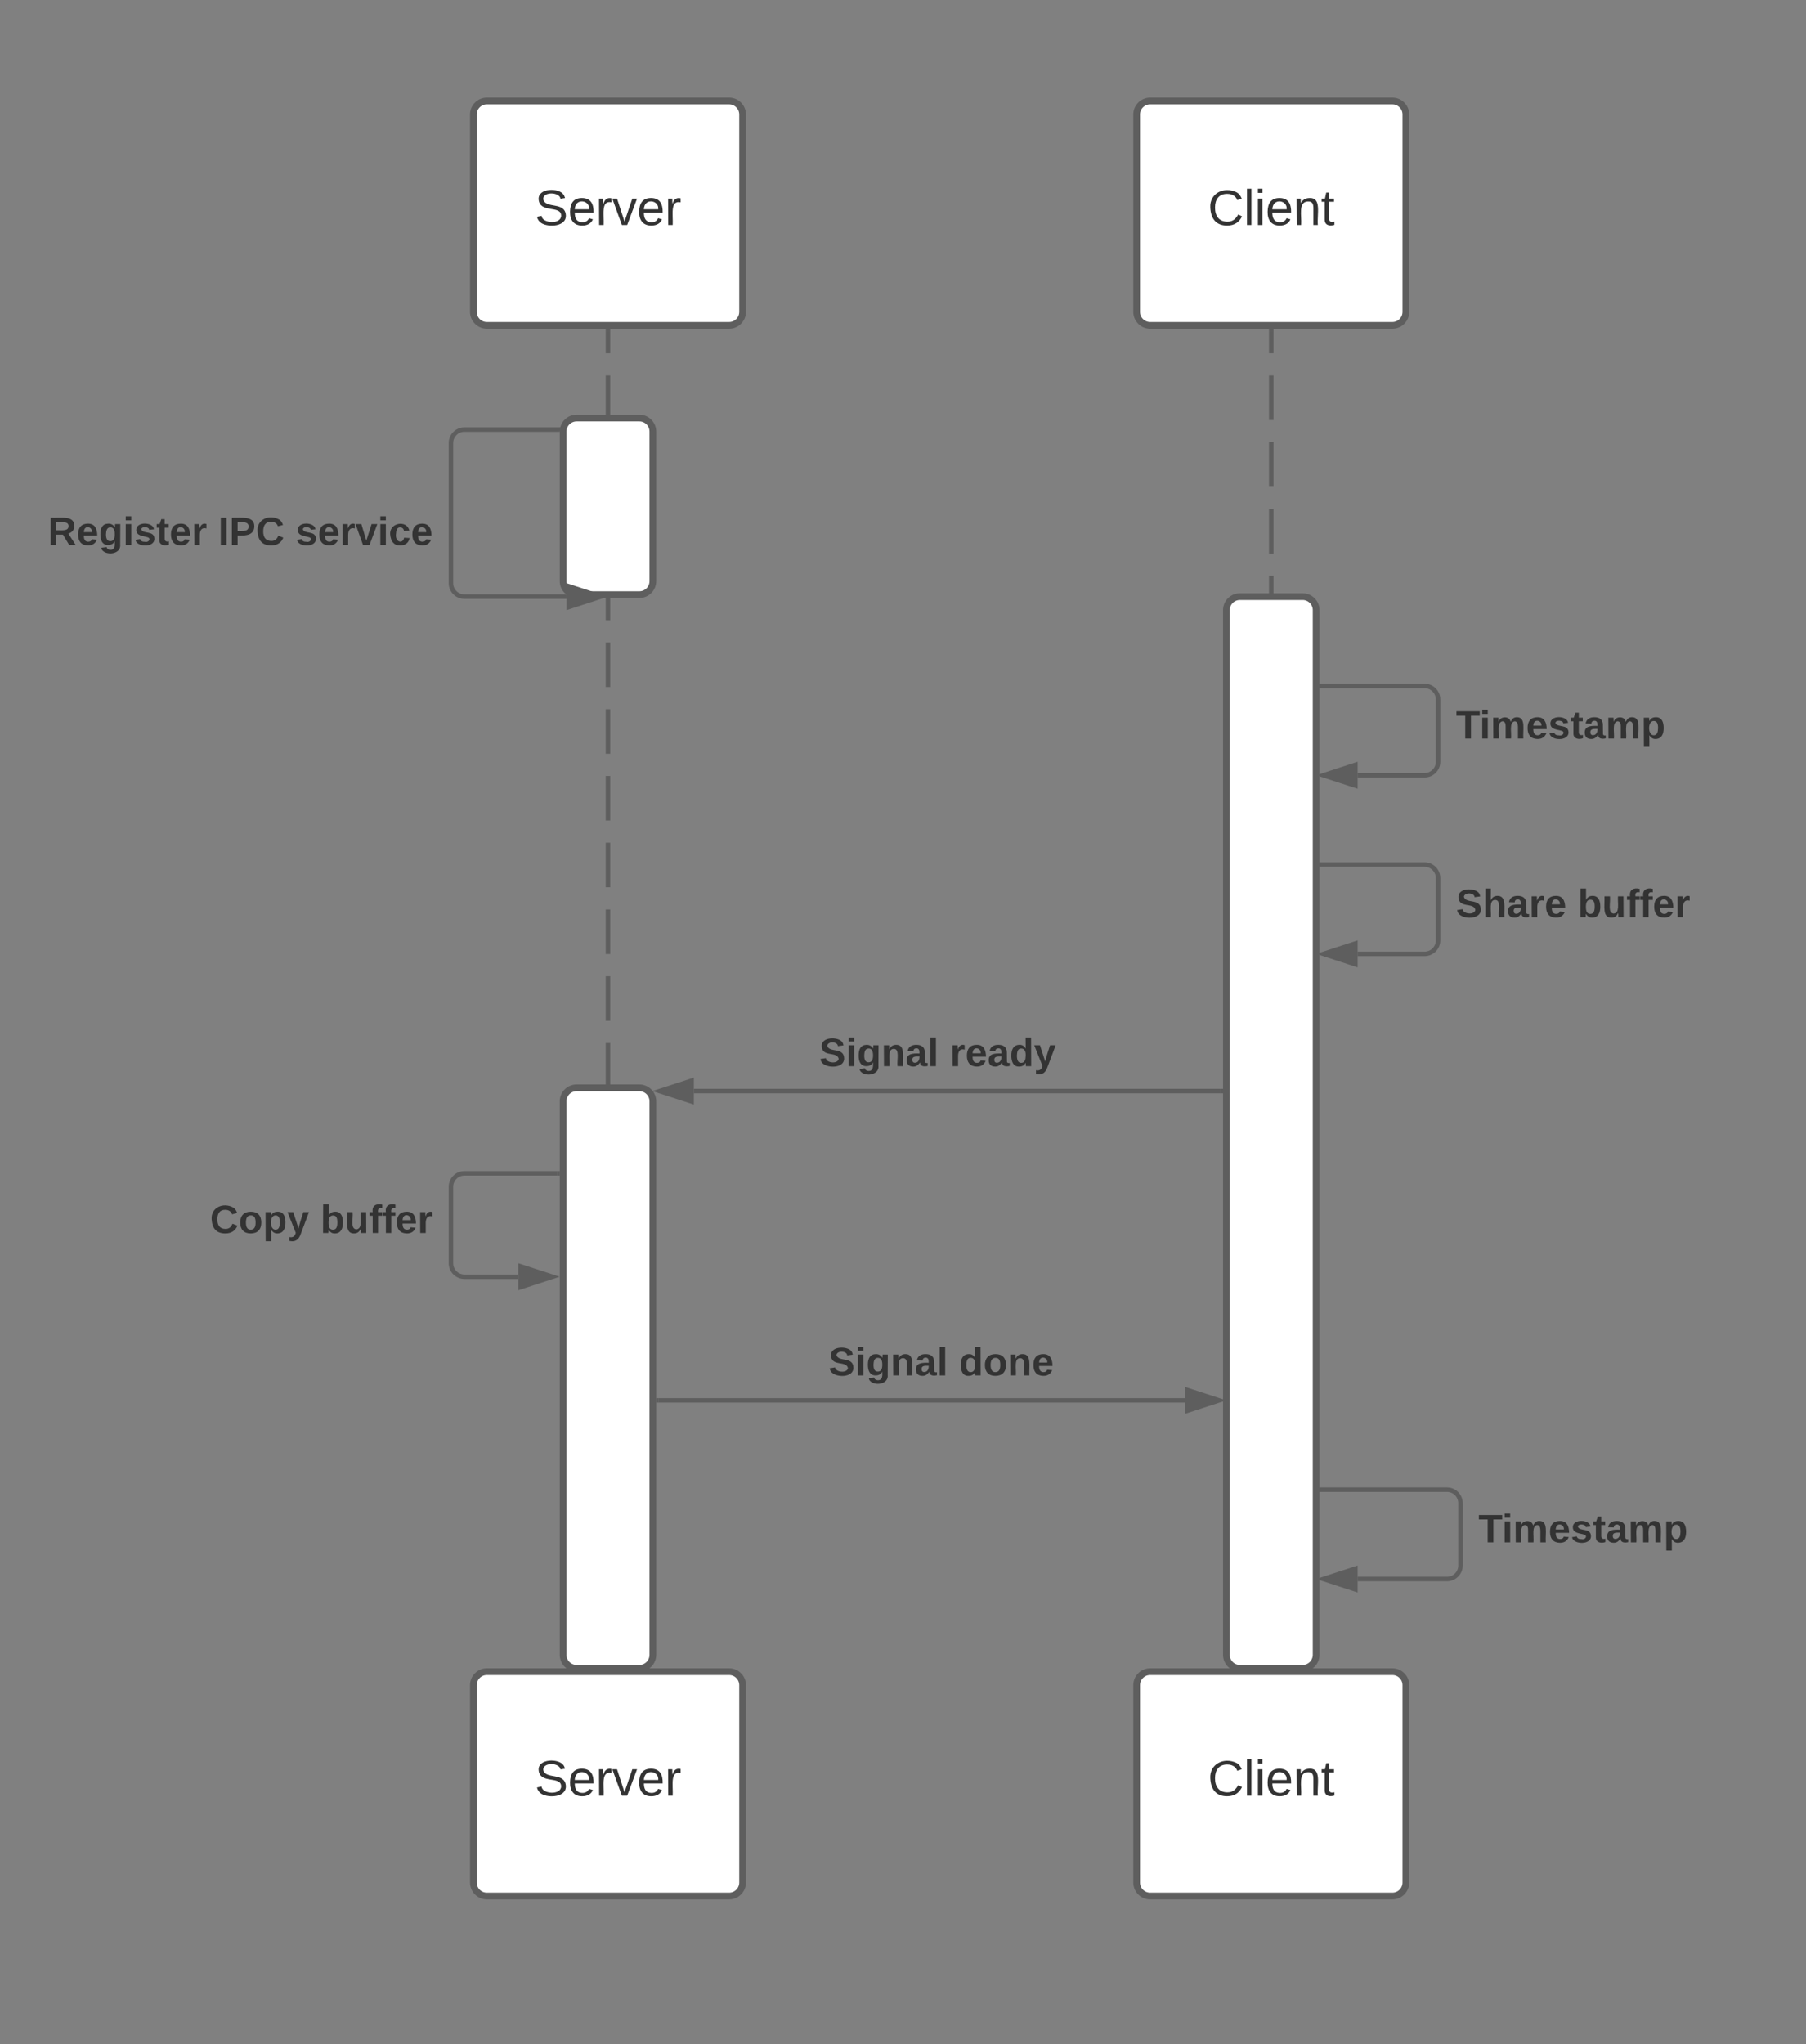 <svg xmlns="http://www.w3.org/2000/svg" xmlns:xlink="http://www.w3.org/1999/xlink" xmlns:lucid="lucid" width="805" height="911"><rect width="100%" height="100%" fill="#808080" stroke="none"/><g transform="translate(-359 -75)" lucid:page-tab-id="Y1xiTaYVsIJX"><path d="M570 126c0-3.3 2.7-6 6-6h108c3.3 0 6 2.7 6 6v88c0 3.3-2.7 6-6 6H576c-3.3 0-6-2.7-6-6z" stroke="#5e5e5e" stroke-width="3" fill="#fff"/><use xlink:href="#a" transform="matrix(1,0,0,1,570,120) translate(27.351 55.278)"/><path d="M630 222.5v9.92m0 9.9v19.85m0 9.9v19.85m0 9.9v19.85m0 9.9v19.85m0 9.9v19.85m0 9.9v19.85m0 9.9v19.85m0 9.9v19.85m0 9.9v19.85m0 9.9v19.85m0 9.9v19.85m0 9.9v19.85m0 9.9v19.85m0 9.9v19.85m0 9.9v19.85m0 9.9v19.85m0 9.9v19.85m0 9.9v19.85m0 9.9v19.85m0 9.9v9.93" stroke="#5e5e5e" stroke-width="2" fill="none"/><path d="M631 222.53h-2v-1.03h2zM631 818.5h-2v-1.03h2z" fill="#5e5e5e"/><path d="M570 826c0-3.3 2.7-6 6-6h108c3.3 0 6 2.7 6 6v88c0 3.3-2.7 6-6 6H576c-3.3 0-6-2.7-6-6z" stroke="#5e5e5e" stroke-width="3" fill="#fff"/><use xlink:href="#a" transform="matrix(1,0,0,1,570,820) translate(27.351 55.278)"/><path d="M865.65 126c0-3.3 2.7-6 6-6h108c3.3 0 6 2.7 6 6v88c0 3.3-2.7 6-6 6h-108c-3.3 0-6-2.7-6-6z" stroke="#5e5e5e" stroke-width="3" fill="#fff"/><use xlink:href="#b" transform="matrix(1,0,0,1,865.65,120) translate(31.703 55.278)"/><path d="M865.65 826c0-3.3 2.7-6 6-6h108c3.3 0 6 2.7 6 6v88c0 3.3-2.7 6-6 6h-108c-3.3 0-6-2.7-6-6z" stroke="#5e5e5e" stroke-width="3" fill="#fff"/><use xlink:href="#b" transform="matrix(1,0,0,1,865.65,820) translate(31.703 55.278)"/><path d="M925.65 222.5v9.92m0 9.9v19.85m0 9.9v19.85m0 9.9v19.85m0 9.9v19.85m0 9.9v19.85m0 9.9v19.85m0 9.9v19.85m0 9.9v19.85m0 9.9v19.85m0 9.9v19.85m0 9.9v19.85m0 9.9v19.85m0 9.9v19.85m0 9.9v19.85m0 9.9v19.85m0 9.9v19.85m0 9.9v19.85m0 9.9v19.85m0 9.9v19.85m0 9.9v9.93" stroke="#5e5e5e" stroke-width="2" fill="none"/><path d="M926.65 222.53h-2v-1.03h2zM926.65 818.5h-2v-1.03h2z" fill="#5e5e5e"/><path d="M610 267.3c0-3.3 2.7-6 6-6h28c3.3 0 6 2.7 6 6V334c0 3.3-2.7 6-6 6h-28c-3.3 0-6-2.7-6-6zM610 565.8c0-3.3 2.7-6 6-6h28c3.3 0 6 2.7 6 6v246.7c0 3.3-2.7 6-6 6h-28c-3.3 0-6-2.7-6-6z" stroke="#5e5e5e" stroke-width="3" fill="#fff"/><path d="M607.68 266.42H566c-3.3 0-6 2.7-6 6v62.48c0 3.3 2.7 6 6 6h45.5" stroke="#5e5e5e" stroke-width="2" fill="none"/><path d="M608.5 267.1v.32h-.84v-2h1.3z" fill="#5e5e5e"/><path d="M626.76 340.9l-14.26 4.64v-9.28z" stroke="#5e5e5e" stroke-width="2" fill="#5e5e5e"/><use xlink:href="#c" transform="matrix(1,0,0,1,380.346,303.651) translate(0 14.222)"/><use xlink:href="#d" transform="matrix(1,0,0,1,380.346,303.651) translate(75.901 14.222)"/><use xlink:href="#e" transform="matrix(1,0,0,1,380.346,303.651) translate(110.42 14.222)"/><path d="M946.65 380.7H994c3.3 0 6 2.7 6 6v27.8c0 3.3-2.7 6-6 6h-29.85" stroke="#5e5e5e" stroke-width="2" fill="none"/><path fill="#5e5e5e"/><path d="M948.9 420.5l14.25-4.64v9.28z" stroke="#5e5e5e" stroke-width="2" fill="#5e5e5e"/><use xlink:href="#f" transform="matrix(1,0,0,1,1008,389.933) translate(0 14.222)"/><path d="M652.5 699.1H887.15" stroke="#5e5e5e" stroke-width="2" fill="none"/><path d="M652.53 700.1h-1.03v-2h1.03z" fill="#5e5e5e"/><path d="M902.4 699.1l-14.25 4.64v-9.28z" stroke="#5e5e5e" stroke-width="2" fill="#5e5e5e"/><use xlink:href="#g" transform="matrix(1,0,0,1,728.328,673.767) translate(0 14.222)"/><use xlink:href="#h" transform="matrix(1,0,0,1,728.328,673.767) translate(58.173 14.222)"/><path d="M946.65 738.9H1004c3.3 0 6 2.7 6 6v27.8c0 3.3-2.7 6-6 6h-39.85" stroke="#5e5e5e" stroke-width="2" fill="none"/><path fill="#5e5e5e"/><path d="M948.9 778.7l14.25-4.64v9.28z" stroke="#5e5e5e" stroke-width="2" fill="#5e5e5e"/><use xlink:href="#f" transform="matrix(1,0,0,1,1018,748.133) translate(0 14.222)"/><path d="M903.15 561.25H668.28" stroke="#5e5e5e" stroke-width="2" fill="none"/><path d="M904.15 562.25h-1.03v-2h1.03z" fill="#5e5e5e"/><path d="M653 561.25l14.28-4.64v9.28z" stroke="#5e5e5e" stroke-width="2" fill="#5e5e5e"/><use xlink:href="#g" transform="matrix(1,0,0,1,724.198,535.913) translate(0 14.222)"/><use xlink:href="#i" transform="matrix(1,0,0,1,724.198,535.913) translate(58.173 14.222)"/><path d="M946.65 460.3H994c3.3 0 6 2.7 6 6v27.8c0 3.3-2.7 6-6 6h-29.85" stroke="#5e5e5e" stroke-width="2" fill="none"/><path fill="#5e5e5e"/><path d="M948.9 500.1l14.25-4.64v9.28z" stroke="#5e5e5e" stroke-width="2" fill="#5e5e5e"/><use xlink:href="#j" transform="matrix(1,0,0,1,1008,469.533) translate(0 14.222)"/><use xlink:href="#k" transform="matrix(1,0,0,1,1008,469.533) translate(54.272 14.222)"/><path d="M905.65 346.9c0-3.3 2.7-6 6-6h28c3.3 0 6 2.7 6 6v465.6c0 3.3-2.7 6-6 6h-28c-3.3 0-6-2.7-6-6z" stroke="#5e5e5e" stroke-width="3" fill="#fff"/><path d="M607.5 597.9H566c-3.3 0-6 2.7-6 6V638c0 3.3 2.7 6 6 6h24" stroke="#5e5e5e" stroke-width="2" fill="none"/><path d="M608.5 598.9h-1.03v-2h1.03z" fill="#5e5e5e"/><path d="M605.26 644L591 648.64v-9.28z" stroke="#5e5e5e" stroke-width="2" fill="#5e5e5e"/><g><use xlink:href="#l" transform="matrix(1,0,0,1,452.593,610.283) translate(0 14.222)"/><use xlink:href="#k" transform="matrix(1,0,0,1,452.593,610.283) translate(49.235 14.222)"/></g><defs><path fill="#333" d="M185-189c-5-48-123-54-124 2 14 75 158 14 163 119 3 78-121 87-175 55-17-10-28-26-33-46l33-7c5 56 141 63 141-1 0-78-155-14-162-118-5-82 145-84 179-34 5 7 8 16 11 25" id="m"/><path fill="#333" d="M100-194c63 0 86 42 84 106H49c0 40 14 67 53 68 26 1 43-12 49-29l28 8c-11 28-37 45-77 45C44 4 14-33 15-96c1-61 26-98 85-98zm52 81c6-60-76-77-97-28-3 7-6 17-6 28h103" id="n"/><path fill="#333" d="M114-163C36-179 61-72 57 0H25l-1-190h30c1 12-1 29 2 39 6-27 23-49 58-41v29" id="o"/><path fill="#333" d="M108 0H70L1-190h34L89-25l56-165h34" id="p"/><g id="a"><use transform="matrix(0.062,0,0,0.062,0,0)" xlink:href="#m"/><use transform="matrix(0.062,0,0,0.062,14.815,0)" xlink:href="#n"/><use transform="matrix(0.062,0,0,0.062,27.16,0)" xlink:href="#o"/><use transform="matrix(0.062,0,0,0.062,34.506,0)" xlink:href="#p"/><use transform="matrix(0.062,0,0,0.062,45.617,0)" xlink:href="#n"/><use transform="matrix(0.062,0,0,0.062,57.963,0)" xlink:href="#o"/></g><path fill="#333" d="M212-179c-10-28-35-45-73-45-59 0-87 40-87 99 0 60 29 101 89 101 43 0 62-24 78-52l27 14C228-24 195 4 139 4 59 4 22-46 18-125c-6-104 99-153 187-111 19 9 31 26 39 46" id="q"/><path fill="#333" d="M24 0v-261h32V0H24" id="r"/><path fill="#333" d="M24-231v-30h32v30H24zM24 0v-190h32V0H24" id="s"/><path fill="#333" d="M117-194c89-4 53 116 60 194h-32v-121c0-31-8-49-39-48C34-167 62-67 57 0H25l-1-190h30c1 10-1 24 2 32 11-22 29-35 61-36" id="t"/><path fill="#333" d="M59-47c-2 24 18 29 38 22v24C64 9 27 4 27-40v-127H5v-23h24l9-43h21v43h35v23H59v120" id="u"/><g id="b"><use transform="matrix(0.062,0,0,0.062,0,0)" xlink:href="#q"/><use transform="matrix(0.062,0,0,0.062,15.988,0)" xlink:href="#r"/><use transform="matrix(0.062,0,0,0.062,20.864,0)" xlink:href="#s"/><use transform="matrix(0.062,0,0,0.062,25.741,0)" xlink:href="#n"/><use transform="matrix(0.062,0,0,0.062,38.086,0)" xlink:href="#t"/><use transform="matrix(0.062,0,0,0.062,50.432,0)" xlink:href="#u"/></g><path fill="#333" d="M240-174c0 40-23 61-54 70L253 0h-59l-57-94H76V0H24v-248c93 4 217-23 216 74zM76-134c48-2 112 12 112-38 0-48-66-32-112-35v73" id="v"/><path fill="#333" d="M185-48c-13 30-37 53-82 52C43 2 14-33 14-96s30-98 90-98c62 0 83 45 84 108H66c0 31 8 55 39 56 18 0 30-7 34-22zm-45-69c5-46-57-63-70-21-2 6-4 13-4 21h74" id="w"/><path fill="#333" d="M195-6C206 82 75 100 31 46c-4-6-6-13-8-21l49-6c3 16 16 24 34 25 40 0 42-37 40-79-11 22-30 35-61 35-53 0-70-43-70-97 0-56 18-96 73-97 30 0 46 14 59 34l2-30h47zm-90-29c32 0 41-27 41-63 0-35-9-62-40-62-32 0-39 29-40 63 0 36 9 62 39 62" id="x"/><path fill="#333" d="M25-224v-37h50v37H25zM25 0v-190h50V0H25" id="y"/><path fill="#333" d="M137-138c1-29-70-34-71-4 15 46 118 7 119 86 1 83-164 76-172 9l43-7c4 19 20 25 44 25 33 8 57-30 24-41C81-84 22-81 20-136c-2-80 154-74 161-7" id="z"/><path fill="#333" d="M115-3C79 11 28 4 28-45v-112H4v-33h27l15-45h31v45h36v33H77v99c-1 23 16 31 38 25v30" id="A"/><path fill="#333" d="M135-150c-39-12-60 13-60 57V0H25l-1-190h47c2 13-1 29 3 40 6-28 27-53 61-41v41" id="B"/><g id="c"><use transform="matrix(0.049,0,0,0.049,0,0)" xlink:href="#v"/><use transform="matrix(0.049,0,0,0.049,12.79,0)" xlink:href="#w"/><use transform="matrix(0.049,0,0,0.049,22.667,0)" xlink:href="#x"/><use transform="matrix(0.049,0,0,0.049,33.481,0)" xlink:href="#y"/><use transform="matrix(0.049,0,0,0.049,38.42,0)" xlink:href="#z"/><use transform="matrix(0.049,0,0,0.049,48.296,0)" xlink:href="#A"/><use transform="matrix(0.049,0,0,0.049,54.173,0)" xlink:href="#w"/><use transform="matrix(0.049,0,0,0.049,64.049,0)" xlink:href="#B"/></g><path fill="#333" d="M24 0v-248h52V0H24" id="C"/><path fill="#333" d="M24-248c93 1 206-16 204 79-1 75-69 88-152 82V0H24v-248zm52 121c47 0 100 7 100-41 0-47-54-39-100-39v80" id="D"/><path fill="#333" d="M67-125c0 53 21 87 73 88 37 1 54-22 65-47l45 17C233-25 199 4 140 4 58 4 20-42 15-125 8-235 124-281 211-232c18 10 29 29 36 50l-46 12c-8-25-30-41-62-41-52 0-71 34-72 86" id="E"/><g id="d"><use transform="matrix(0.049,0,0,0.049,0,0)" xlink:href="#C"/><use transform="matrix(0.049,0,0,0.049,4.938,0)" xlink:href="#D"/><use transform="matrix(0.049,0,0,0.049,16.79,0)" xlink:href="#E"/></g><path fill="#333" d="M128 0H69L1-190h53L99-40l48-150h52" id="F"/><path fill="#333" d="M190-63c-7 42-38 67-86 67-59 0-84-38-90-98-12-110 154-137 174-36l-49 2c-2-19-15-32-35-32-30 0-35 28-38 64-6 74 65 87 74 30" id="G"/><g id="e"><use transform="matrix(0.049,0,0,0.049,0,0)" xlink:href="#z"/><use transform="matrix(0.049,0,0,0.049,9.877,0)" xlink:href="#w"/><use transform="matrix(0.049,0,0,0.049,19.753,0)" xlink:href="#B"/><use transform="matrix(0.049,0,0,0.049,26.667,0)" xlink:href="#F"/><use transform="matrix(0.049,0,0,0.049,36.543,0)" xlink:href="#y"/><use transform="matrix(0.049,0,0,0.049,41.481,0)" xlink:href="#G"/><use transform="matrix(0.049,0,0,0.049,51.358,0)" xlink:href="#w"/></g><path fill="#333" d="M136-208V0H84v-208H4v-40h212v40h-80" id="H"/><path fill="#333" d="M220-157c-53 9-28 100-34 157h-49v-107c1-27-5-49-29-50C55-147 81-57 75 0H25l-1-190h47c2 12-1 28 3 38 10-53 101-56 108 0 13-22 24-43 59-42 82 1 51 116 57 194h-49v-107c-1-25-5-48-29-50" id="I"/><path fill="#333" d="M133-34C117-15 103 5 69 4 32 3 11-16 11-54c-1-60 55-63 116-61 1-26-3-47-28-47-18 1-26 9-28 27l-52-2c7-38 36-58 82-57s74 22 75 68l1 82c-1 14 12 18 25 15v27c-30 8-71 5-69-32zm-48 3c29 0 43-24 42-57-32 0-66-3-65 30 0 17 8 27 23 27" id="J"/><path fill="#333" d="M135-194c53 0 70 44 70 98 0 56-19 98-73 100-31 1-45-17-59-34 3 33 2 69 2 105H25l-1-265h48c2 10 0 23 3 31 11-24 29-35 60-35zM114-30c33 0 39-31 40-66 0-38-9-64-40-64-56 0-55 130 0 130" id="K"/><g id="f"><use transform="matrix(0.049,0,0,0.049,0,0)" xlink:href="#H"/><use transform="matrix(0.049,0,0,0.049,10.469,0)" xlink:href="#y"/><use transform="matrix(0.049,0,0,0.049,15.407,0)" xlink:href="#I"/><use transform="matrix(0.049,0,0,0.049,31.21,0)" xlink:href="#w"/><use transform="matrix(0.049,0,0,0.049,41.086,0)" xlink:href="#z"/><use transform="matrix(0.049,0,0,0.049,50.963,0)" xlink:href="#A"/><use transform="matrix(0.049,0,0,0.049,56.84,0)" xlink:href="#J"/><use transform="matrix(0.049,0,0,0.049,66.716,0)" xlink:href="#I"/><use transform="matrix(0.049,0,0,0.049,82.519,0)" xlink:href="#K"/></g><path fill="#333" d="M169-182c-1-43-94-46-97-3 18 66 151 10 154 114 3 95-165 93-204 36-6-8-10-19-12-30l50-8c3 46 112 56 116 5-17-69-150-10-154-114-4-87 153-88 188-35 5 8 8 18 10 28" id="L"/><path fill="#333" d="M135-194c87-1 58 113 63 194h-50c-7-57 23-157-34-157-59 0-34 97-39 157H25l-1-190h47c2 12-1 28 3 38 12-26 28-41 61-42" id="M"/><path fill="#333" d="M25 0v-261h50V0H25" id="N"/><g id="g"><use transform="matrix(0.049,0,0,0.049,0,0)" xlink:href="#L"/><use transform="matrix(0.049,0,0,0.049,11.852,0)" xlink:href="#y"/><use transform="matrix(0.049,0,0,0.049,16.79,0)" xlink:href="#x"/><use transform="matrix(0.049,0,0,0.049,27.605,0)" xlink:href="#M"/><use transform="matrix(0.049,0,0,0.049,38.42,0)" xlink:href="#J"/><use transform="matrix(0.049,0,0,0.049,48.296,0)" xlink:href="#N"/></g><path fill="#333" d="M88-194c31-1 46 15 58 34l-1-101h50l1 261h-48c-2-10 0-23-3-31C134-8 116 4 84 4 32 4 16-41 15-95c0-56 19-97 73-99zm17 164c33 0 40-30 41-66 1-37-9-64-41-64s-38 30-39 65c0 43 13 65 39 65" id="O"/><path fill="#333" d="M110-194c64 0 96 36 96 99 0 64-35 99-97 99-61 0-95-36-95-99 0-62 34-99 96-99zm-1 164c35 0 45-28 45-65 0-40-10-65-43-65-34 0-45 26-45 65 0 36 10 65 43 65" id="P"/><g id="h"><use transform="matrix(0.049,0,0,0.049,0,0)" xlink:href="#O"/><use transform="matrix(0.049,0,0,0.049,10.815,0)" xlink:href="#P"/><use transform="matrix(0.049,0,0,0.049,21.63,0)" xlink:href="#M"/><use transform="matrix(0.049,0,0,0.049,32.444,0)" xlink:href="#w"/></g><path fill="#333" d="M123 10C108 53 80 86 19 72V37c35 8 53-11 59-39L3-190h52l48 148c12-52 28-100 44-148h51" id="Q"/><g id="i"><use transform="matrix(0.049,0,0,0.049,0,0)" xlink:href="#B"/><use transform="matrix(0.049,0,0,0.049,6.914,0)" xlink:href="#w"/><use transform="matrix(0.049,0,0,0.049,16.79,0)" xlink:href="#J"/><use transform="matrix(0.049,0,0,0.049,26.667,0)" xlink:href="#O"/><use transform="matrix(0.049,0,0,0.049,37.481,0)" xlink:href="#Q"/></g><path fill="#333" d="M114-157C55-157 80-60 75 0H25v-261h50l-1 109c12-26 28-41 61-42 86-1 58 113 63 194h-50c-7-57 23-157-34-157" id="R"/><g id="j"><use transform="matrix(0.049,0,0,0.049,0,0)" xlink:href="#L"/><use transform="matrix(0.049,0,0,0.049,11.852,0)" xlink:href="#R"/><use transform="matrix(0.049,0,0,0.049,22.667,0)" xlink:href="#J"/><use transform="matrix(0.049,0,0,0.049,32.543,0)" xlink:href="#B"/><use transform="matrix(0.049,0,0,0.049,39.457,0)" xlink:href="#w"/></g><path fill="#333" d="M135-194c52 0 70 43 70 98 0 56-19 99-73 100-30 1-46-15-58-35L72 0H24l1-261h50v104c11-23 29-37 60-37zM114-30c31 0 40-27 40-66 0-37-7-63-39-63s-41 28-41 65c0 36 8 64 40 64" id="S"/><path fill="#333" d="M85 4C-2 5 27-109 22-190h50c7 57-23 150 33 157 60-5 35-97 40-157h50l1 190h-47c-2-12 1-28-3-38-12 25-28 42-61 42" id="T"/><path fill="#333" d="M121-226c-27-7-43 5-38 36h38v33H83V0H34v-157H6v-33h28c-9-59 32-81 87-68v32" id="U"/><g id="k"><use transform="matrix(0.049,0,0,0.049,0,0)" xlink:href="#S"/><use transform="matrix(0.049,0,0,0.049,10.815,0)" xlink:href="#T"/><use transform="matrix(0.049,0,0,0.049,21.63,0)" xlink:href="#U"/><use transform="matrix(0.049,0,0,0.049,27.506,0)" xlink:href="#U"/><use transform="matrix(0.049,0,0,0.049,33.383,0)" xlink:href="#w"/><use transform="matrix(0.049,0,0,0.049,43.259,0)" xlink:href="#B"/></g><g id="l"><use transform="matrix(0.049,0,0,0.049,0,0)" xlink:href="#E"/><use transform="matrix(0.049,0,0,0.049,12.79,0)" xlink:href="#P"/><use transform="matrix(0.049,0,0,0.049,23.605,0)" xlink:href="#K"/><use transform="matrix(0.049,0,0,0.049,34.42,0)" xlink:href="#Q"/></g></defs></g></svg>